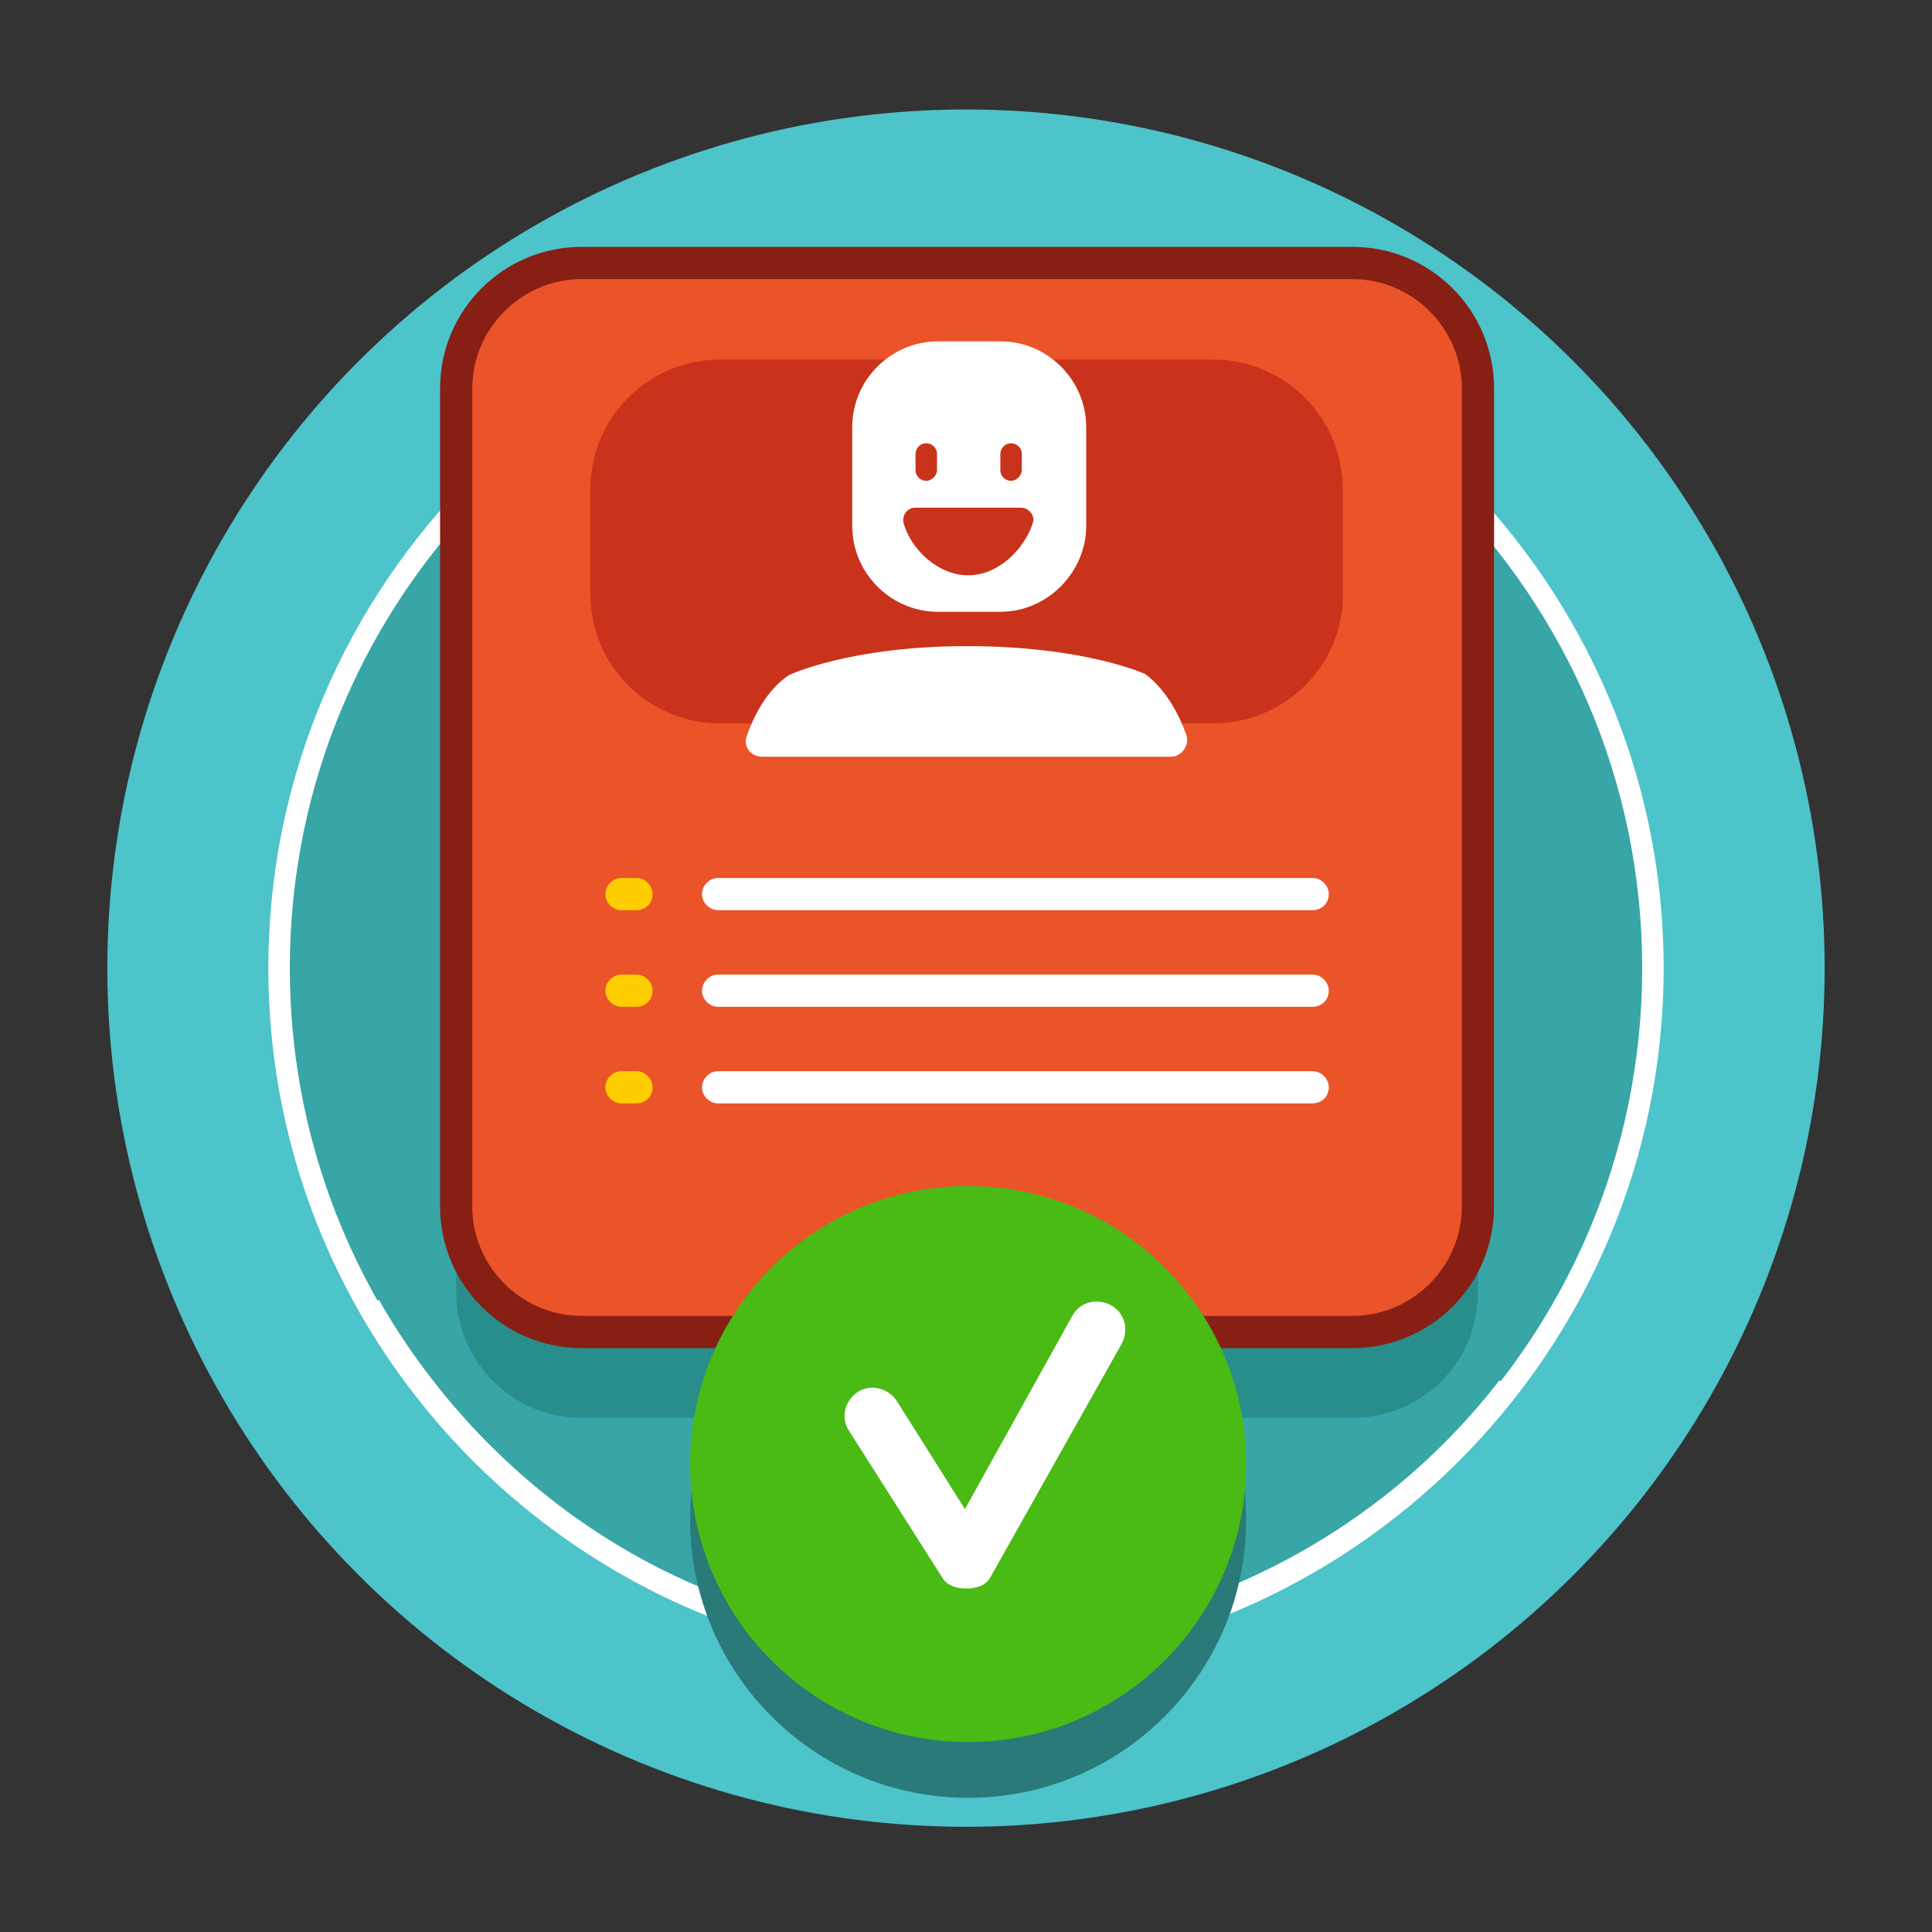 <svg id="Layer_1" xmlns="http://www.w3.org/2000/svg" viewBox="0 0 180 180"><rect x="0" y="0" width="180" height="180" fill="#333333" stroke="none"/><style>.st0{fill:#4DC3CA;} .st1{fill:#38A5A6;} .st2{fill:#288E8B;} .st3{fill:#FFFFFF;} .st4{fill:#EB5329;} .st5{fill:#871F15;} .st6{fill:#C9331B;} .st7{fill:none;stroke:#FFFFFF;stroke-width:6.4;stroke-linecap:round;stroke-linejoin:round;stroke-miterlimit:10;} .st8{fill:#FFCE00;} .st9{fill:#297A78;} .st10{fill:#4ABA15;}</style><circle class="st0" cx="90" cy="90.2" r="80"/><circle class="st1" cx="90" cy="90.2" r="64"/><path class="st2" d="M126 132.1H54.2c-6.5 0-11.7-5.3-11.7-11.7V44.2c0-6.5 5.3-11.7 11.7-11.7H126c6.5 0 11.7 5.3 11.7 11.7v76.2c0 6.5-5.2 11.7-11.7 11.7z"/><path class="st3" d="M90 155.2c-35.8 0-65-29.2-65-65s29.2-65 65-65 65 29.2 65 65-29.2 65-65 65zm0-128c-34.7 0-63 28.3-63 63s28.3 63 63 63 63-28.3 63-63-28.3-63-63-63z"/><path class="st4" d="M126 124.1H54.2c-6.5 0-11.7-5.3-11.7-11.7V36.2c0-6.5 5.3-11.7 11.7-11.7H126c6.5 0 11.7 5.3 11.7 11.7v76.2c0 6.5-5.2 11.7-11.7 11.7z"/><path class="st5" d="M126 125.6H54.2c-7.3 0-13.2-5.9-13.2-13.2V36.2C41 28.9 46.9 23 54.2 23H126c7.3 0 13.2 5.9 13.2 13.2v76.2c0 7.3-5.9 13.2-13.2 13.2zM54.2 26C48.6 26 44 30.6 44 36.2v76.2c0 5.6 4.6 10.2 10.2 10.2H126c5.6 0 10.2-4.6 10.2-10.2V36.2c0-5.6-4.6-10.2-10.2-10.2H54.2z"/><path class="st6" d="M113 67.4H67.1C60.4 67.4 55 62 55 55.3v-9.7c0-6.7 5.4-12.1 12.1-12.1H113c6.7 0 12.1 5.4 12.1 12.1v9.7c.1 6.7-5.4 12.1-12.1 12.1z"/><path class="st3" d="M93.2 57h-5.8c-4.4 0-8-3.6-8-8v-9.2c0-4.4 3.6-8 8-8h5.8c4.4 0 8 3.6 8 8V49c0 4.3-3.6 8-8 8zM106.7 62.8c2 1.5 3.2 3.9 3.8 5.6.4 1-.4 2.1-1.4 2.1H71c-1.1 0-1.8-1-1.4-2 .6-1.7 1.8-4.2 3.9-5.6 0 0 5.6-2.7 16.6-2.7s16.6 2.6 16.6 2.6z"/><path class="st6" d="M95.1 47.3c.8 0 1.4.8 1.1 1.5-.8 2.4-3.2 4.8-6 4.8s-5.3-2.4-6-4.8c-.2-.8.3-1.5 1.1-1.5h9.8zM86.3 44.8c-.5 0-1-.4-1-1v-1.5c0-.5.4-1 1-1 .5 0 1 .4 1 1v1.5c0 .5-.5 1-1 1zM94.2 44.8c-.5 0-1-.4-1-1v-1.5c0-.5.4-1 1-1 .5 0 1 .4 1 1v1.5c0 .5-.5 1-1 1z"/><g><path class="st3" d="M89.8 154.8c-13.1 0-26.2-3.9-37.4-11.9-7.7-5.5-14.2-12.7-18.8-20.8l1.7-1c4.5 7.9 10.8 14.9 18.2 20.2 27.1 19.4 65.8 13.7 86.2-12.7l1.6 1.2c-12.6 16.4-32 25-51.5 25z"/></g><g><path class="st3" d="M122.3 84.8H66.9c-.8 0-1.5-.7-1.5-1.5s.7-1.5 1.5-1.5h55.4c.8 0 1.5.7 1.5 1.5 0 .9-.7 1.5-1.5 1.5zM122.3 93.8H66.9c-.8 0-1.5-.7-1.5-1.5s.7-1.5 1.5-1.5h55.4c.8 0 1.5.7 1.5 1.5 0 .9-.7 1.5-1.5 1.5zM122.3 102.8H66.9c-.8 0-1.5-.7-1.5-1.5s.7-1.5 1.5-1.5h55.4c.8 0 1.5.7 1.5 1.5 0 .9-.7 1.5-1.5 1.5z"/><g><path class="st8" d="M59.3 84.8h-1.4c-.8 0-1.5-.7-1.5-1.5s.7-1.5 1.5-1.5h1.4c.8 0 1.5.7 1.5 1.5 0 .9-.7 1.5-1.5 1.5zM59.3 93.8h-1.4c-.8 0-1.5-.7-1.5-1.5s.7-1.5 1.5-1.5h1.4c.8 0 1.5.7 1.5 1.5 0 .9-.7 1.5-1.5 1.5zM59.3 102.8h-1.4c-.8 0-1.5-.7-1.5-1.5s.7-1.5 1.5-1.5h1.4c.8 0 1.5.7 1.5 1.5 0 .9-.7 1.5-1.5 1.5z"/></g></g><g><circle class="st9" cx="90.2" cy="141.6" r="25.9"/><circle class="st10" cx="90.2" cy="136.4" r="25.9"/><g><path class="st3" d="M90 148c-.9 0-1.8-.3-2.2-1l-8.7-13.7c-.8-1.2-.4-2.8.8-3.6 1.2-.8 2.9-.4 3.7.9l6.3 10 10-18c.7-1.3 2.3-1.7 3.6-1 1.3.7 1.7 2.3 1 3.6l-12.2 21.7c-.4.8-1.3 1.1-2.3 1.1z"/></g></g></svg>